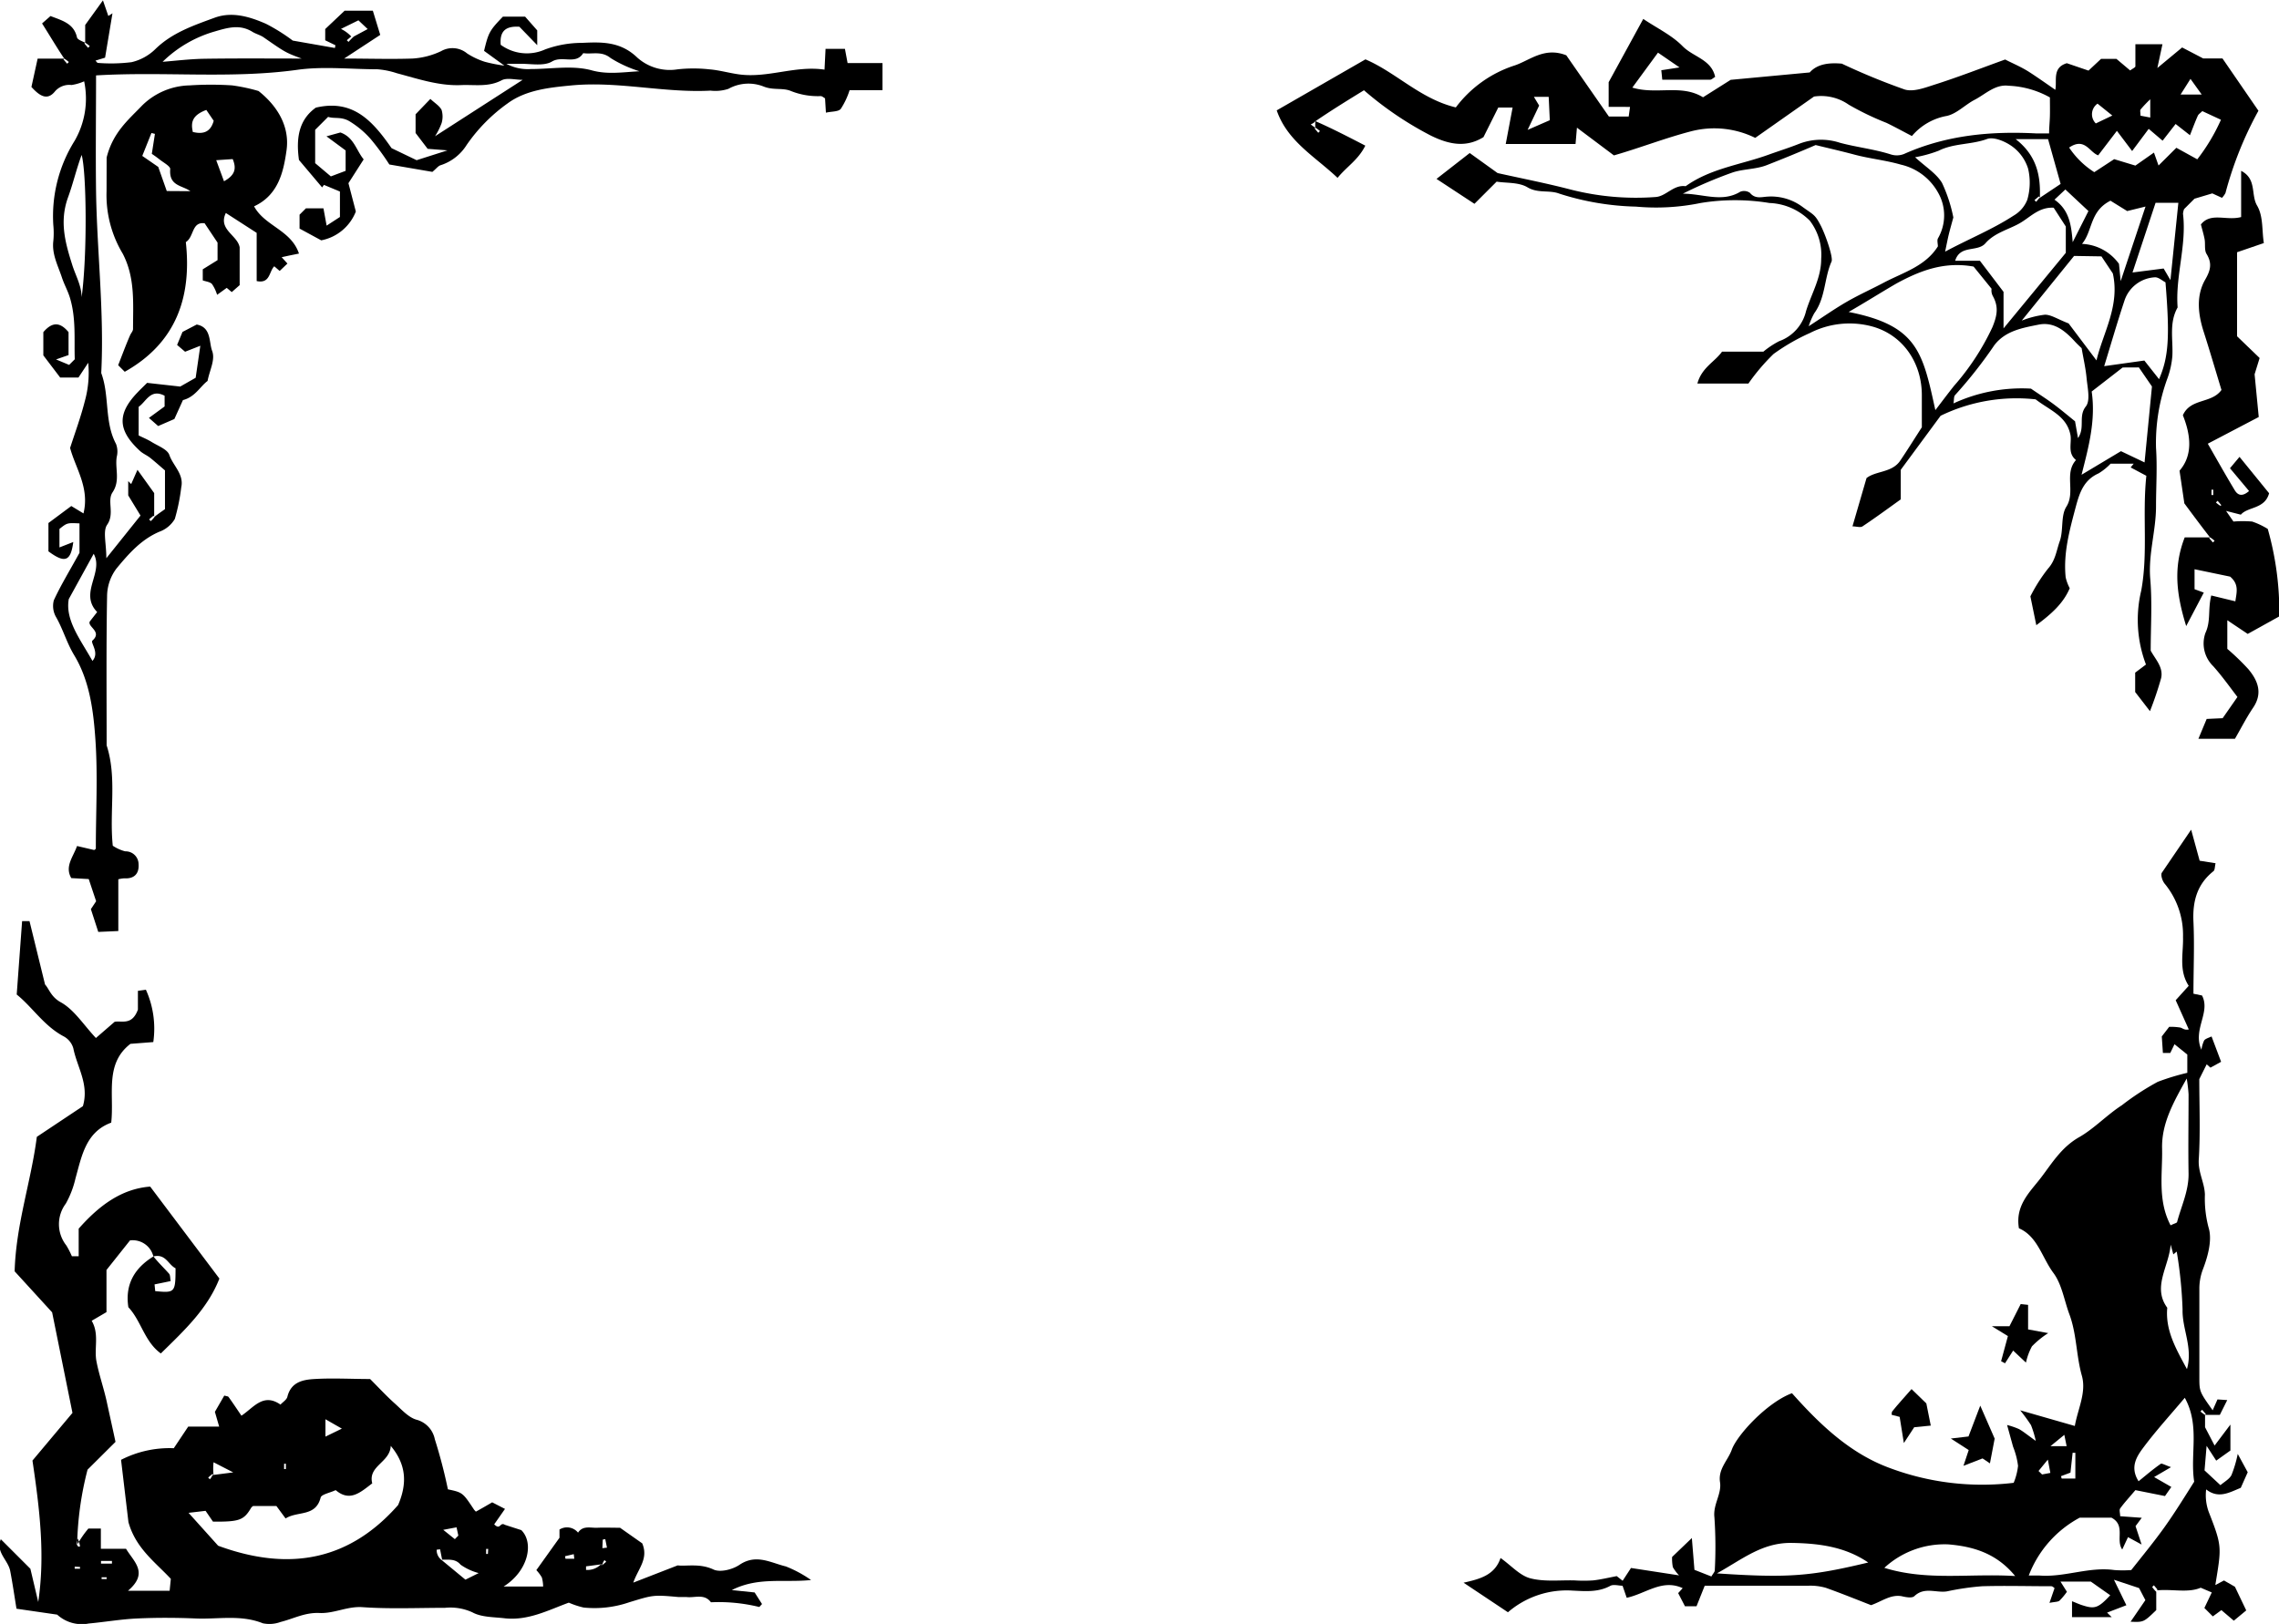 <svg xmlns="http://www.w3.org/2000/svg" viewBox="0 0 308.19 219.67"><title>Ресурс 5</title><g id="Слой_2" data-name="Слой 2"><g id="Слой_1-2" data-name="Слой 1"><path d="M36,181.76a2.87,2.87,0,0,0-3.16-2.17l-3.18,4c0,1.88,0,3.79,0,5.7l-2,1.17c1.05,1.8.31,3.69.64,5.46s1,3.66,1.4,5.51.77,3.49,1.18,5.41l-3.78,3.76a43.65,43.65,0,0,0-1.41,10.17c.14.38.41.24.39.14a5.93,5.93,0,0,0-.31-1c-.12.43-.25.87-.08.87a13.37,13.37,0,0,1,1.52-2.21H28.9v2.73h3.4c1.08,1.79,3.1,3.26.27,5.68H38.2l.16-1.61c-2.09-2.25-4.74-4.12-5.73-7.67l-1-8.43a14.37,14.37,0,0,1,7.13-1.57l1.95-2.92h4.19l-.58-2,1.27-2.2c.26.08.5.08.58.19.6.83,1.16,1.68,1.74,2.53,1.64-1.08,2.94-3.13,5.28-1.5.32-.35.83-.65.93-1.05.49-2,2.09-2.32,3.66-2.41,2.51-.15,5,0,7.53,0,1.12,1.12,2.18,2.27,3.34,3.31.94.84,1.9,1.94,3,2.21a3.43,3.43,0,0,1,2.41,2.62,69,69,0,0,1,1.77,6.78c2,.43,2,.43,3.55,2.77.08.08.22.26.25.24.77-.42,1.52-.86,2.19-1.25l1.73.89L82.09,218c.86.84.77-.37,1.44.06l2.23.72c1.76,1.76.9,5.57-2.4,7.63h5.35a5.26,5.26,0,0,0-.17-1.22,5.44,5.44,0,0,0-.75-1l3.13-4.38V218.7a1.92,1.92,0,0,1,2.51.42c.65-1,1.7-.62,2.6-.66s1.92,0,3.08,0l3,2.11c.88,2.09-.54,3.39-1.21,5.31l6-2.33c1.18.15,3-.31,4.85.56.91.42,2.6,0,3.56-.67,2.24-1.48,4.2-.23,6.22.25a16.15,16.15,0,0,1,3.41,1.84c-3.7.38-7.16-.45-10.72,1.36l3.09.32,1,1.57c-.24.24-.34.41-.4.39a23,23,0,0,0-6.51-.63c-.89-1.21-2.18-.57-3.3-.71-.35,0-.72,0-1.08,0-3.43-.31-3.42-.28-6.67.71a14.46,14.46,0,0,1-6.17.71,11.21,11.21,0,0,1-2-.66c-2.75,1-5.51,2.48-8.71,2.11-1.47-.17-3.11-.13-4.33-.8a7.16,7.16,0,0,0-3.71-.61c-3.72,0-7.45.17-11.15-.09-2.06-.14-3.84.88-5.82.79s-3.51.78-5.25,1.21a4.34,4.34,0,0,1-2.41.18c-3-1.2-6.05-.52-9.08-.65-2.63-.11-5.28-.12-7.91,0-2.19.1-4.36.48-6.54.68a4.94,4.94,0,0,1-4.28-1.2l-5.5-.8c-.29-1.78-.53-3.45-.85-5.11-.28-1.47-2-2.55-1.27-4.29l4,4,1.06,4.49c.94-6.3.21-12.48-.78-19.13l5.41-6.45-2.75-13.6-5.07-5.55c.18-6.37,2.23-12.15,3-18.19l6.23-4.15c.87-2.94-.78-5.27-1.29-7.81a2.66,2.66,0,0,0-1.25-1.6c-2.71-1.41-4.29-4-6.41-5.69l.73-9.93h1l2.1,8.57c.53.56.8,1.67,2.1,2.39,1.83,1,3.1,3.06,4.78,4.85l2.53-2.19c.95-.19,2.35.54,3.15-1.65v-2.54l1.08-.15a12.79,12.79,0,0,1,1,7.08L32.9,153c-3.53,2.72-2.17,6.87-2.6,10.66-3.47,1.27-4,4.6-4.83,7.53a12.79,12.79,0,0,1-1.31,3.42,4.64,4.64,0,0,0,.07,5.66,11.34,11.34,0,0,1,.75,1.46h.92V178c2.77-3.14,5.8-5.39,9.67-5.69l9.36,12.44c-1.58,4.06-4.72,7-7.92,10.13-2.22-1.6-2.65-4.41-4.39-6.25-.49-3.16.91-5.35,3.39-6.87.68.86,1.43,1.56,2.11,2.33.18.21.14.61.22,1l-1,.21-1.18.24.09.91c2.68.26,2.74.19,2.75-3.09C38,182.87,37.68,181.35,36,181.76Zm60.63,42.3,0-.66-2.12.28,0,.48a2.54,2.54,0,0,0,2-.74l.14.14.59-.5-.23-.23A1.8,1.8,0,0,0,96.65,224.06ZM44,211.33l2.8-.36-2.66-1.37a7.72,7.72,0,0,0,0,1.71l-.14-.14-.59.5.23.23A2.06,2.06,0,0,0,44,211.33Zm30.43,11.45.62,0-.28-1.41-.46.06a1.66,1.66,0,0,0,.62,1.35l3.27,2.7,1.79-.89a7.66,7.66,0,0,1-2.44-1.13C76.81,222.59,75.94,222.8,74.48,222.78Zm-13.81-9.4c-.72.35-1.9.56-2,1-.68,2.64-3.11,1.78-4.74,2.82l-1.24-1.68c-1.22,0-2.18,0-3.13,0-.09,0-.18.14-.27.21-1,1.7-1.57,1.93-5.18,1.9l-1-1.46-2.3.27,4,4.45c9.92,3.65,17.94,1.78,24.34-5.51,1.23-2.88,1.14-5.44-1-8-.09,2.26-3.11,2.69-2.5,5.07C64,213.67,62.58,215,60.67,213.38Zm-1.35-9.6v2.35l2.22-1.08ZM76.77,220l.47-.48L77,218.4l-1.8.34Zm16.15,2.65-.07-.62-1.18.28.06.34Zm-64,.3v.36H30.4v-.36Zm67.8-1.73.62-.07L97.11,220l-.34.06ZM53.68,210.52h.24v-.72h-.24Zm27.6,10.8H81V222h.24Zm-55.92,2.4V224h.72v-.24Zm4.32,1.68v-.24H29v.24Z" transform="translate(-15.26 -11.8)"/><path d="M306.85,227.12c0,.8,0,1.64,0,2.48-1.7,1.64-1.7,1.64-3.47,1.57l2-2.92-.85-1.63-3.4-1.13,1.68,3.45-2.61,1,.63.61h-5.37v-2.15c.58.22,1,.43,1.49.57,1.59.51,2.09.33,3.68-1.38L298,225.74H293.9l.87,1.38a9.19,9.19,0,0,1-1,1.2c-.22.18-.62.15-1.36.3l.69-2c-.05,0-.24-.25-.44-.25-3.12,0-6.24-.09-9.35,0a35.52,35.52,0,0,0-4.74.69c-1.46.25-3.06-.66-4.43.65-.32.3-1.16.14-1.75,0-1.5-.23-2.59.68-4.1,1.22-1.85-.72-4-1.59-6.1-2.34a7.52,7.52,0,0,0-2.4-.29c-4.56,0-9.11,0-14,0l-1.11,2.78h-1.56l-.92-1.78.61-.67c-2.77-1.29-5,.76-7.57,1.3l-.56-1.63c-.5,0-1.19-.21-1.63,0-1.64.91-3.4.74-5.12.66a12.15,12.15,0,0,0-8.75,2.93l-6-4c2.18-.49,4.21-1,5-3.34,1.42,1,2.59,2.36,4,2.74,1.9.5,4,.24,6,.29a18.93,18.93,0,0,0,2.52,0c1-.11,2-.35,3.19-.58l.8.63,1.13-1.73,6.5,1a5.77,5.77,0,0,1-.84-1.11,6,6,0,0,1-.1-1.38l2.67-2.56.35,4.3,2.29.9c.25-.43.46-.62.46-.82a58.37,58.37,0,0,0-.05-7.19c-.2-1.74,1-3.14.76-4.74-.28-1.8,1.07-2.95,1.59-4.4.72-2,4.79-6.4,8.14-7.64,3.71,4.16,7.8,8.13,13.23,10.12a35.7,35.7,0,0,0,16.75,2,8.27,8.27,0,0,0,.59-2.3,10.45,10.45,0,0,0-.67-2.58l-.81-2.94a10.11,10.11,0,0,1,1.61.55c.57.32,1.08.75,2.27,1.6a13.83,13.83,0,0,0-.65-2.14,23.51,23.51,0,0,0-1.46-2l7.39,2.12c.4-2.3,1.59-4.53.95-6.8-.77-2.74-.69-5.62-1.68-8.29-.7-1.87-1-4-2.13-5.56-1.58-2.1-2.16-5-4.7-6.09-.53-3.14,1.53-4.94,3-6.87s2.76-4.11,5.17-5.47c2-1.14,3.73-3,5.76-4.31a35.33,35.33,0,0,1,4.84-3.16,31.61,31.61,0,0,1,4-1.22v-2.47l-1.73-1.4-.57,1.18-1,0L307.6,152l1-1.3a8,8,0,0,1,1.52.1c.3.08.54.38,1.13.25l-1.77-3.95,1.76-1.95c-1.38-2.12-.7-4.41-.77-6.6a10.89,10.89,0,0,0-2.51-7.25,2.27,2.27,0,0,1-.39-.91,1.24,1.24,0,0,1,0-.48l4-5.88,1.15,4.2,2.15.34c-.11.47-.08.92-.29,1.08-2.22,1.77-2.83,4.08-2.7,6.83.15,3.22,0,6.44,0,9.74l1.16.24c1.2,2.31-1.31,4.6-.08,7.34a4.41,4.41,0,0,1,.37-1.26c.18-.24.55-.33,1-.54l1.29,3.43-1.44.79-.51-.45-1,2c0,3.46.16,7.18-.07,10.88-.11,1.72.78,3.11.83,4.74a15.32,15.32,0,0,0,.49,4.44c.53,1.66-.08,3.9-.76,5.67a7.34,7.34,0,0,0-.48,2.67c0,4,0,7.91,0,11.87,0,2,0,2,1.8,4.53l.65-1.47,1.32.09-1,2c-.81,0-1.41,0-2,0l.11-.1-.5-.59-.23.23a4,4,0,0,0,.62.46c0,.8,0,1.64,0,1.67l1.29,2.48,2.14-2.84v3.51l-1.92,1.37-1.3-2-.28,3.32,2.15,2c.53-.46,1.2-.81,1.49-1.36a15.85,15.85,0,0,0,.85-2.87l1.35,2.48-.94,2.11c-1.5.6-3,1.54-4.68.21a6.57,6.57,0,0,0,.36,3.08c1.83,4.67,1.71,4.72.88,9.86l1.17-.62,1.48.85,1.53,3.2-1.68,1.39-1.68-1.43-1.16.85-1.14-1.14,1-2.1-1.5-.64c-1.7.74-3.85.15-5.94.36l.11-.1-.5-.59-.23.23A4,4,0,0,0,306.85,227.12Zm-17.24-2.2c.54,0,1,0,1.43,0,3.42.27,6.7-1.22,10.14-.74a15.65,15.65,0,0,0,2.29,0c1.58-2,3.12-3.87,4.51-5.82s2.73-4.12,4-6.13c-.58-3.76.81-7.57-1.27-11.35-2,2.37-3.9,4.45-5.58,6.7-.92,1.23-1.88,2.67-.67,4.59,1-.81,1.95-1.63,3-2.36.14-.1.56.17,1.39.45l-2.29,1.34,2.33,1.34-.86,1.23-4-.8c-.92,1.09-1.54,1.75-2.06,2.48-.15.22,0,.63,0,1.05l2.92.21-.84,1.13.82,2.49-1.84-1-.78,1.67c-.92-1.32.49-3.27-1.45-4.3h-4.31A14.92,14.92,0,0,0,289.61,224.92Zm-21.71-1.76c-3.09-2.11-6.58-2.59-10.34-2.65-4-.06-6.66,2.2-10.12,4.12C257.19,225.29,260.2,225,267.9,223.16Zm40.89-45.61c.5-.25.84-.31.88-.45.57-2.16,1.58-4.21,1.55-6.54-.06-3.58,0-7.17,0-10.75a21.17,21.17,0,0,0-.25-2.12c-1.79,3.21-3.41,6.06-3.33,9.46S307,174.13,308.79,177.55Zm-38.71,46.33c5.79,1.8,11.55.73,17.69,1.11-2.58-3.16-5.81-4-9-4.28A12,12,0,0,0,270.08,223.88ZM311,197c.84-2.91-.66-5.41-.59-8.06a58.93,58.93,0,0,0-.79-7.84l-.46.38-.36-1.32c-.24,3-2.51,5.74-.46,8.54C308.06,191.76,309.52,194.25,311,197Zm-15.75,14-1.28.48.09.32h1.85v-3.48h-.37Zm-4.32-.22.48.47,1.12-.21-.34-1.8Zm1.62-3.36h2.18l-.31-1.53Z" transform="translate(-15.26 -11.8)"/><path d="M193.15,28.19c2.28,1,4.44,2.12,6.74,3.31-.94,1.92-2.51,2.83-3.75,4.36-3.06-2.9-6.78-4.93-8.23-9.13l12-6.9c4.17,1.79,7.43,5.35,12.22,6.5a16.15,16.15,0,0,1,8-5.69c2.06-.71,4-2.52,6.94-1.36l5.76,8.28h2.68l.18-1.3H232.8V22.92l4.68-8.56c1.85,1.25,3.86,2.2,5.31,3.68s3.9,1.79,4.41,4.16c-.29.17-.48.38-.68.38-2.14,0-4.28,0-6.47,0l-.13-1.28,2.46-.38-2.91-2L236,23.65c3.32,1,6.62-.5,9.56,1.31l3.74-2.36,10.69-1c1.1-1.24,2.82-1.32,4.34-1.19a89.73,89.73,0,0,0,8.51,3.5c1.16.35,2.7-.23,4-.65,3.16-1,6.28-2.22,9.58-3.41,1,.52,2.18,1,3.28,1.71s2.23,1.51,3.5,2.39c.26-1.22-.46-3,1.56-3.6l2.93,1,1.7-1.59h2.07l1.86,1.57c.38-.28.7-.41.71-.55,0-1,0-1.91,0-3h3.66L307,21l3.35-2.78,2.86,1.49h2.6l4.86,7.07a49.1,49.1,0,0,0-4.46,11.13,3,3,0,0,1-.47.65l-1.31-.6-2.41.72-1.4,1.4a2,2,0,0,0-.15.65c.51,4.27-1.05,8.41-.73,12.66-1.18,2.08-.6,4.35-.71,6.54a11.46,11.46,0,0,1-.65,3,25.39,25.39,0,0,0-1.56,9.46c.18,2.63,0,5.28,0,7.92,0,3.28-1.06,6.45-.78,9.79s.06,6.47.06,9.71c.63,1.18,1.74,2.25,1.41,3.72A45.81,45.81,0,0,1,306,108l-2-2.59v-2.62l1.46-1.1a17,17,0,0,1-.64-10c.94-5.1.13-10.16.69-15.53l-2.12-1.13.41-.51h-3.12a7.85,7.85,0,0,1-1.62,1.31c-2,.89-2.57,2.58-3.1,4.56-.83,3.13-1.69,6.22-1.36,9.5a6,6,0,0,0,.55,1.48c-.87,2.06-2.49,3.49-4.52,5l-.8-3.9a22.18,22.18,0,0,1,2.4-3.77c1-1.11,1.13-2.46,1.57-3.69.53-1.48.11-3.41.89-4.66,1.28-2-.34-4.5,1.31-6.32-1.25-1-.48-2.43-.79-3.57-.57-2.45-2.84-3.21-4.67-4.64a23.52,23.52,0,0,0-12.85,2.22l-5.39,7.31v4c-1.62,1.16-3.37,2.45-5.17,3.65-.29.2-.86,0-1.36,0l1.9-6.53c1.27-1,3.45-.71,4.56-2.36.95-1.4,1.84-2.84,2.92-4.51,0-1.26,0-2.81,0-4.35,0-4.35-2.53-8.12-6.68-9.28a11.76,11.76,0,0,0-8.44.87,27.5,27.5,0,0,0-4.93,2.84,27.46,27.46,0,0,0-3.4,4H244.8c.58-2.16,2.36-2.94,3.33-4.31h5.59a11.51,11.51,0,0,1,2.14-1.42,5.71,5.71,0,0,0,3.63-4.06c.72-2.35,2.06-4.5,2.05-7.07A7.58,7.58,0,0,0,260,41.65a8.12,8.12,0,0,0-5.45-2.39,28.87,28.87,0,0,0-9.32,0,29.89,29.89,0,0,1-8.72.49A36.48,36.48,0,0,1,226.15,38c-1.39-.54-2.89,0-4.34-.87-1.18-.7-2.87-.55-4.16-.76l-3,3L209.52,36l4.49-3.5,3.77,2.71c3.52.78,6.75,1.41,9.92,2.24a35.72,35.72,0,0,0,11.45,1c1.42-.09,2.43-1.7,4.06-1.46,3.36-2.41,7.44-2.9,11.2-4.26,1.36-.49,2.74-.92,4.08-1.45a8.21,8.21,0,0,1,5.58-.17c2.25.61,4.65.86,6.92,1.59a2.66,2.66,0,0,0,1.75-.07c5.73-2.56,11.76-3.11,17.93-2.78.48,0,1,0,1.69,0,0-.78.09-1.57.11-2.36s0-1.64,0-2.51a12.38,12.38,0,0,0-5.58-1.58c-1.82-.23-3.12,1.13-4.6,1.9-1.29.67-2.41,1.88-3.76,2.18a8,8,0,0,0-4.72,2.72c-1.28-.66-2.34-1.25-3.44-1.78a37.86,37.86,0,0,1-5.09-2.45,6.5,6.5,0,0,0-4.71-1.11l-7.95,5.59a12.53,12.53,0,0,0-8.55-.92c-3.58.92-7,2.27-10.56,3.29l-5-3.75-.19,2.21h-9.44l.93-4.93h-1.94l-2,4c-2.26,1.4-4.53,1.08-7.16-.23a46,46,0,0,1-9-6.11c-2.26,1.39-4.5,2.77-6.58,4.2a1.46,1.46,0,0,1-.62.41,4,4,0,0,0,.63.45l-.11.1.5.59.23-.23a4,4,0,0,0-.62-.46A3.84,3.84,0,0,1,193.15,28.19ZM291,38.63l2.92-1.95-1.7-6.06h-4.38c2.8,2.18,3.39,4.86,3.27,7.89l-.14-.14-.59.5.23.23ZM242.83,38c2.7,0,5.31,1.23,7.76-.26a1.38,1.38,0,0,1,1.32.15c.68.84,1.55.56,2.32.51a7.12,7.12,0,0,1,4.83,1.42c1.54,1.11,1.65,1,2.46,2.57.68,1.36,1.66,4.27,1.42,4.79-1,2.24-.8,4.89-2.34,7a9.82,9.82,0,0,0-.75,1.75c2.05-1.33,3.6-2.42,5.24-3.36s3.37-1.71,5-2.58c2.59-1.35,5.54-2.18,7.23-4.86,0-.36-.13-.79,0-1.07a6.19,6.19,0,0,0,0-6.25,7.71,7.71,0,0,0-5-3.74c-2.07-.6-4.2-.8-6.26-1.35-1.84-.49-3.69-.91-5.27-1.3-2.31,1-4.44,1.87-6.61,2.72-1.49.58-3.17.5-4.65,1A59.09,59.09,0,0,0,242.83,38Zm22.43,16c9.31,1.83,10,5.44,11.72,13.28.87-1.14,1.68-2.22,2.52-3.28a33.28,33.28,0,0,0,5.19-7.93c.65-1.58.87-2.75.07-4.21a1.6,1.6,0,0,1-.18-1l-2.43-3c-4-.72-7.27.57-10.42,2.28C269.56,51.4,267.48,52.72,265.25,54Zm14.16-12.82c-.27,1-.45,1.62-.61,2.27s-.3,1.39-.51,2.39c3.2-1.72,6.39-3,9.29-4.89a4.3,4.3,0,0,0,1.82-2.12,8.29,8.29,0,0,0,.11-4.22,5.88,5.88,0,0,0-2.15-3c-.93-.68-2.5-1.35-3.42-1-2.14.78-4.47.55-6.53,1.58a17.13,17.13,0,0,1-3.18.88c1.41,1.3,2.86,2.18,3.64,3.47A20.16,20.16,0,0,1,279.41,41.21ZM296.76,58.9c-.29-.28-.64-.6-1-1-1.3-1.4-2.78-2.59-4.8-2.19-2.19.44-4.51.83-6,2.78a61.49,61.49,0,0,1-5.31,6.75c-.19.19-.13.62-.22,1.13a22,22,0,0,1,10.48-2c1.07.74,2.12,1.4,3.11,2.14s2.13,1.7,2.85,2.28l.4,2.27c1-1.46,0-2.94,1.06-4.28.64-.81.22-2.54.1-3.84S297,60.3,296.76,58.9Zm-3.78-19c-2-.12-3.18,1.3-4.63,2.12s-3.38,1.28-4.59,2.68c-1.08,1.25-3.43.17-4.1,2.37H283l3.2,4.21v4.94L294.62,46V42.44Zm9.33,21.61-4.19,3.25c.56,3.88-.39,7.41-1.37,11.26l5.33-3.19,3.19,1.52,1-10.27-1.77-2.58Zm-6.57-15.09-7.08,8.75a12.42,12.42,0,0,1,3.14-.8c.84,0,1.66.58,3.2,1.18l3.77,5c.87-3.71,3.19-7.37,2.21-11.76l-1.54-2.31Zm11.49,16.67c1.3-3,1.47-5.74.87-13.1-.43-.22-.93-.69-1.42-.68a4.59,4.59,0,0,0-4.1,3.07c-1,3-1.86,6-2.77,8.95l5.43-.76ZM295.07,31.76a11.49,11.49,0,0,0,3.4,3.33l2.69-1.76,2.87.87,2.51-1.76.62,1.75,2.41-2.4,2.83,1.56a25.77,25.77,0,0,0,3.2-5.35l-2.52-1.17c-.28.28-.52.42-.61.63-.35.78-.65,1.59-1.06,2.63l-1.94-1.52-1.76,2.26-1.88-1.6-2.24,3-2.06-2.73L299,32.81C297.83,32.42,297.2,30.32,295.07,31.76Zm5.59,7.19c-2.83,1.42-2.39,4.1-3.85,5.84a6.49,6.49,0,0,1,5,2.7l.23,2.34,3.36-10.09-2.48.61Zm8.11,10.74,1.07-10.46h-3.08l-3.12,9.43,4.21-.54Zm-11.09-9.34-3.12-2.92-1.47,1.38c2,1.4,2.27,3.4,2.46,5.75ZM223.4,26.08l-1.56,3.29,3-1.31-.15-3.16h-2Zm75.27,2.42,2.24-1.07-2-1.61A1.75,1.75,0,0,0,298.67,28.49Zm11.47-3.91H313l-1.52-2.12Zm-5.42,2.86,1.32.25V25.23a16.93,16.93,0,0,0-1.3,1.37C304.63,26.74,304.72,27,304.72,27.44Z" transform="translate(-15.26 -11.8)"/><path d="M36.2,81.67c.44-.35.91-.67,1.37-1V75.43c-.6-.51-1.29-1.13-2-1.7-.44-.35-1-.57-1.4-.95-3-2.77-3.1-5-.3-7.91.33-.35.68-.68,1.28-1.28l4.48.5,2.09-1.19.63-4.33-2.06.81-1.08-.92.73-1.76,1.92-1c2,.37,1.64,2.37,2.09,3.57s-.35,2.62-.62,4.06c-1,.75-1.68,2.17-3.33,2.59l-1.16,2.56-2.19.95L35.4,68.33l2.12-1.55V65.33c-1.92-1-2.49.81-3.51,1.5V70.7c.53.27,1.16.52,1.73.87.86.54,2.15,1,2.42,1.77.51,1.47,2,2.6,1.61,4.38A26.23,26.23,0,0,1,38.9,82a4,4,0,0,1-2.1,1.73c-2.47,1.06-4.16,3-5.81,5a6.31,6.31,0,0,0-1.25,3.75c-.12,6.71-.06,13.43-.06,20.14,1.42,4.38.35,8.91.83,13.58a5.48,5.48,0,0,0,1.68.76A1.75,1.75,0,0,1,34,128.7c.09,1.29-.6,2-1.94,1.91a4.42,4.42,0,0,0-.8.13v7l-2.71.12-1-3.08.71-1.07-1-3-2.36-.13c-.91-1.58.24-2.82.78-4.34l2.31.54s.23-.09.23-.23c0-4.92.28-9.85-.06-14.74-.27-3.9-.78-7.92-2.86-11.37-1-1.65-1.5-3.47-2.43-5.12A3,3,0,0,1,22.54,93c.92-2,2.11-3.95,3.47-6.42V82.6c-1.67-.08-1.67-.08-2.71.75v2.5l1.87-.73C24.82,87.79,24,88,21.81,86.38V82.55l3.09-2.3,1.65,1c.85-3.49-1.08-6.1-1.81-8.86.69-2.13,1.46-4.22,2-6.36a14.37,14.37,0,0,0,.45-5.16l-1.32,2H23.4l-2.28-3V56.73c1.13-1.33,2.2-1.47,3.41,0v3.1l-1.69.59,1.77.74.76-.76c-.09-2.73.19-5.5-.64-8.28-.3-1-.79-1.84-1.1-2.79-.53-1.61-1.37-3.13-1.16-4.92a11.23,11.23,0,0,0,0-2.16,19.2,19.2,0,0,1,2.88-11.4,11.41,11.41,0,0,0,1.29-8.05,6.75,6.75,0,0,1-1.71.5,2.55,2.55,0,0,0-2.2.82c-1,1.27-2,.8-3.22-.56l.84-3.83c1.22,0,2.39,0,3.6,0l-.11.1.5.59.23-.23a4,4,0,0,0-.62-.46c-1-1.49-1.89-3-3-4.76l1.14-1c1.57.61,3.16,1,3.58,2.88.07.32.7.52,1.11.73l-.11.1.5.59.23-.23a4,4,0,0,0-.62-.46c0-1,0-2.12,0-2.4l2.4-3.33.73,2.11.56-.36-1,6L28.17,20c.15.15.24.31.32.31a22.51,22.51,0,0,0,4.56-.1,6.82,6.82,0,0,0,3.2-1.75c2.26-2.22,5.14-3.2,8-4.25,2.39-.89,4.79-.15,7,.82a25,25,0,0,1,3.6,2.26l5.7,1,.07-.37-1.38-.67V15.73l2.62-2.48h3.82l1,3.27-4.88,3.2c3.31,0,6.27.1,9.23,0a10.43,10.43,0,0,0,3.88-1,3.1,3.1,0,0,1,3.52.31,10,10,0,0,0,2.4,1.13,21.25,21.25,0,0,0,2.64.52l-2.75-2c.6-2.49.74-2.75,2.55-4.63h3l1.64,1.86v2L85.5,15.42c-2-.13-2.67.72-2.53,2.44a6,6,0,0,0,6,.63,14.42,14.42,0,0,1,5-.89c2.66-.13,5.21-.2,7.48,2a6.6,6.6,0,0,0,5.43,1.58,19.6,19.6,0,0,1,4.31,0c1.35.11,2.68.5,4,.68,3.89.54,7.61-1.23,11.57-.64l.14-2.81h2.62l.36,1.92h4.72V24h-4.45a10.12,10.12,0,0,1-1.2,2.54c-.35.39-1.22.32-2,.5l-.12-1.94c-.2-.11-.39-.3-.59-.3a9.79,9.79,0,0,1-4-.68c-1.11-.48-2.38-.08-3.7-.61a5.56,5.56,0,0,0-4.78.31,5.64,5.64,0,0,1-2.41.24c-6.28.33-12.49-1.3-18.77-.71-3,.29-6.18.6-8.68,2.44a22.74,22.74,0,0,0-5.53,5.61,6.49,6.49,0,0,1-3.56,2.76c-.31.11-.54.44-1.08.89l-5.82-1a33.08,33.08,0,0,0-2.52-3.44,12.33,12.33,0,0,0-2.91-2.43c-1.1-.63-2-.29-2.85-.57l-1.75,1.75v4.51L60,35.66l2-.75V32.15l-2.59-1.91,1.88-.52c1.84.65,2.13,2.39,3.15,3.64l-2.06,3.22,1,3.83a6.3,6.3,0,0,1-4.68,3.9l-2.93-1.59V40.84l.86-.86H59l.43,2.34,1.8-1.17V37.71l-2.16-.9-.25.34-3.13-3.71c-.42-3,0-5.45,2.28-7.08,5-1.17,7.64,1.74,10.24,5.48l3.39,1.63,4.17-1.33-2.68-.21-1.63-2.14V27.26l2-2.08c.6.57,1.25.94,1.52,1.5a3.13,3.13,0,0,1,0,1.77,9.06,9.06,0,0,1-.89,1.78L85.94,22.6c-1,0-2.12-.32-2.84.06-1.8.95-3.65.57-5.49.65-3,.13-5.87-.86-8.7-1.61a10.89,10.89,0,0,0-2.63-.53c-3.6,0-7.25-.42-10.78.07-9,1.25-18,.21-27.25.76,0,5.24-.07,10.48,0,15.73.13,8.18,1.12,16.33.7,24.53,1.15,3.09.4,6.59,2,9.59a2.92,2.92,0,0,1,.1,1.74c-.27,1.58.51,3.19-.57,4.81-.78,1.16.32,2.87-.73,4.38-.6.87-.11,2.5-.11,4.53l4.62-5.77-1.66-2.73V76.88l.4.4.85-1.93,2.26,3.15c0,.5,0,1.82,0,3.17l-.1-.11-.59.5.23.23A4,4,0,0,0,36.2,81.67ZM63.12,16.73l1.86-1-1.25-1.18-2.36,1.16a4.76,4.76,0,0,1,1.52,1.17l-.14-.14-.59.5.23.23A7.21,7.21,0,0,1,63.12,16.73Zm-7.05,3c-2.22-.83-2.22-.84-5.16-2.88-.45-.31-1-.44-1.49-.73-1.73-1.08-3.36-.58-5.17-.05a16.61,16.61,0,0,0-7,4.09c1.78-.14,3.7-.38,5.61-.41C47.25,19.68,51.66,19.72,56.07,19.72ZM26.3,52c.79-5.88.65-17,0-19.24-.7,1.88-1.16,3.88-1.83,5.71-1.23,3.36-.34,6.32.61,9.32C25.55,49.2,26.28,50.48,26.3,52ZM24.56,92.84c-.51,2.84,1.58,5.47,3.2,8.36,1-1.1-.31-2.45,0-2.75,1.37-1.22-.7-1.85-.36-2.58l1-1.28c-2.49-2.57.93-5.33-.47-7.88Zm77.15-71.41a16.47,16.47,0,0,1-3.88-1.78c-1.23-1-2.47-.48-3.7-.66-1,1.61-2.81.29-4.22,1.13-1.16.69-3,.26-4.51.31-.56,0-1.11,0-1.67,0a6.2,6.2,0,0,0,3.32.71c2.75,0,5.64-.53,8.21.17C97.39,21.9,99.38,21.57,101.71,21.44Z" transform="translate(-15.26 -11.8)"/><path d="M29.68,33.11c.86-3.44,3-5.15,4.81-7.05a9.42,9.42,0,0,1,6.42-2.71,43.7,43.7,0,0,1,5.74,0,24.15,24.15,0,0,1,3.57.76C52.86,26.2,54.47,29,54,32.19c-.4,2.81-1.08,6-4.38,7.52,1.44,2.68,5,3.19,6.07,6.39l-1.28.26-1.06.23.78.86-1.05,1-.73-.63c-.72.7-.54,2.39-2.38,2V43.3L45.8,40.61c-1.09,2.25,1.59,3,1.87,4.65v5.11l-1.07.94-.68-.57-1.3.94a5.32,5.32,0,0,0-.7-1.47c-.28-.28-.8-.33-1.24-.48V48.23l2-1.24V44.62L42.93,42c-1.78-.22-1.4,1.83-2.54,2.55.81,7.44-1.31,13.64-8.26,17.54l-.89-.89c.5-1.27,1-2.64,1.59-4,.12-.31.42-.6.42-.9,0-3.46.31-6.93-1.4-10.2a15.39,15.39,0,0,1-2.18-8.43ZM41,37.66c-1.11-.81-2.92-.67-2.72-3,0-.38-.91-.87-1.43-1.28s-.93-.68-1.06-.77l.42-2.7-.47-.12-1.24,3.1,2.16,1.49,1.15,3.26Zm.38-8c1.55.37,2.4-.15,2.78-1.52l-1-1.47C41.33,27.36,41,28.28,41.35,29.69Zm4.17,6.66c1.51-.83,1.71-1.72,1.18-3l-2.23.15Z" transform="translate(-15.26 -11.8)"/><path d="M314.11,84.48c-1.19-1.53-2.35-3.09-3.46-4.59L310,75.47c1.84-2.12,1.51-4.86.45-7.5,1.05-2.34,3.87-1.54,5.22-3.42-.78-2.56-1.56-5.24-2.41-7.89s-.94-5,.19-7c.72-1.24,1-2.2.21-3.5-.33-.52-.15-1.36-.27-2s-.31-1.25-.5-2c1.35-1.69,3.43-.46,5.44-1V34.91c2.14,1.09,1.29,3.22,2.15,4.69s.64,3.3.92,5.08l-3.62,1.24V57.29l3.05,2.94-.68,2.2.56,5.78-6.89,3.61c1.3,2.26,2.44,4.3,3.65,6.3.41.67,1,.91,1.93.1l-2.58-3.08,1.29-1.54,4,4.92c-.58,2.17-2.89,1.8-3.82,2.9l-2-.51a6.91,6.91,0,0,0-.75-.68l.11-.1-.5-.59-.23.23a4,4,0,0,0,.62.46,6.91,6.91,0,0,1,.75.68l1,1.44a15.1,15.1,0,0,1,2.53,0,10.18,10.18,0,0,1,2.11,1,41.07,41.07,0,0,1,1.56,11.83l-4.27,2.37-2.76-1.85v3.87a33.2,33.2,0,0,1,2.83,2.73c1.31,1.56,2,3.28.64,5.26-.87,1.29-1.58,2.69-2.44,4.18h-4.94l1.12-2.69,2.16-.1,2-2.87c-1-1.31-2.07-2.81-3.27-4.16a4.28,4.28,0,0,1-1.06-4.5c.76-1.62.31-3.2.79-5.07l3.26.79c.15-1.15.55-2.28-.71-3.34l-4.81-1V91.5l1.25.46-2.38,4.53c-1.32-4.24-1.78-7.95-.2-12,1.05,0,2.22,0,3.42,0l-.11.1.5.59.23-.23A4,4,0,0,0,314.11,84.48Zm.45-6.44h-.24v.72h.24Z" transform="translate(-15.26 -11.8)"/><path d="M286.79,192.53l-2.17-1.33H287l1.52-3,1,.11v3.32l2.72.5a12.12,12.12,0,0,0-2.2,1.79,8.4,8.4,0,0,0-.81,2.2l-1.73-1.63-1.1,1.72-.53-.28Z" transform="translate(-15.26 -11.8)"/><path d="M279.07,206.39l2.39-.28,1.59-4.17L285,206.4l-.64,3.35-1-.67-2.58,1,.71-2.13Z" transform="translate(-15.26 -11.8)"/><path d="M272.15,203.46l-1.08-.28c0-.16,0-.37.09-.48.8-1,1.63-1.88,2.6-3l2,1.94.6,3-2.24.22L272.72,207Z" transform="translate(-15.26 -11.8)"/></g></g></svg>